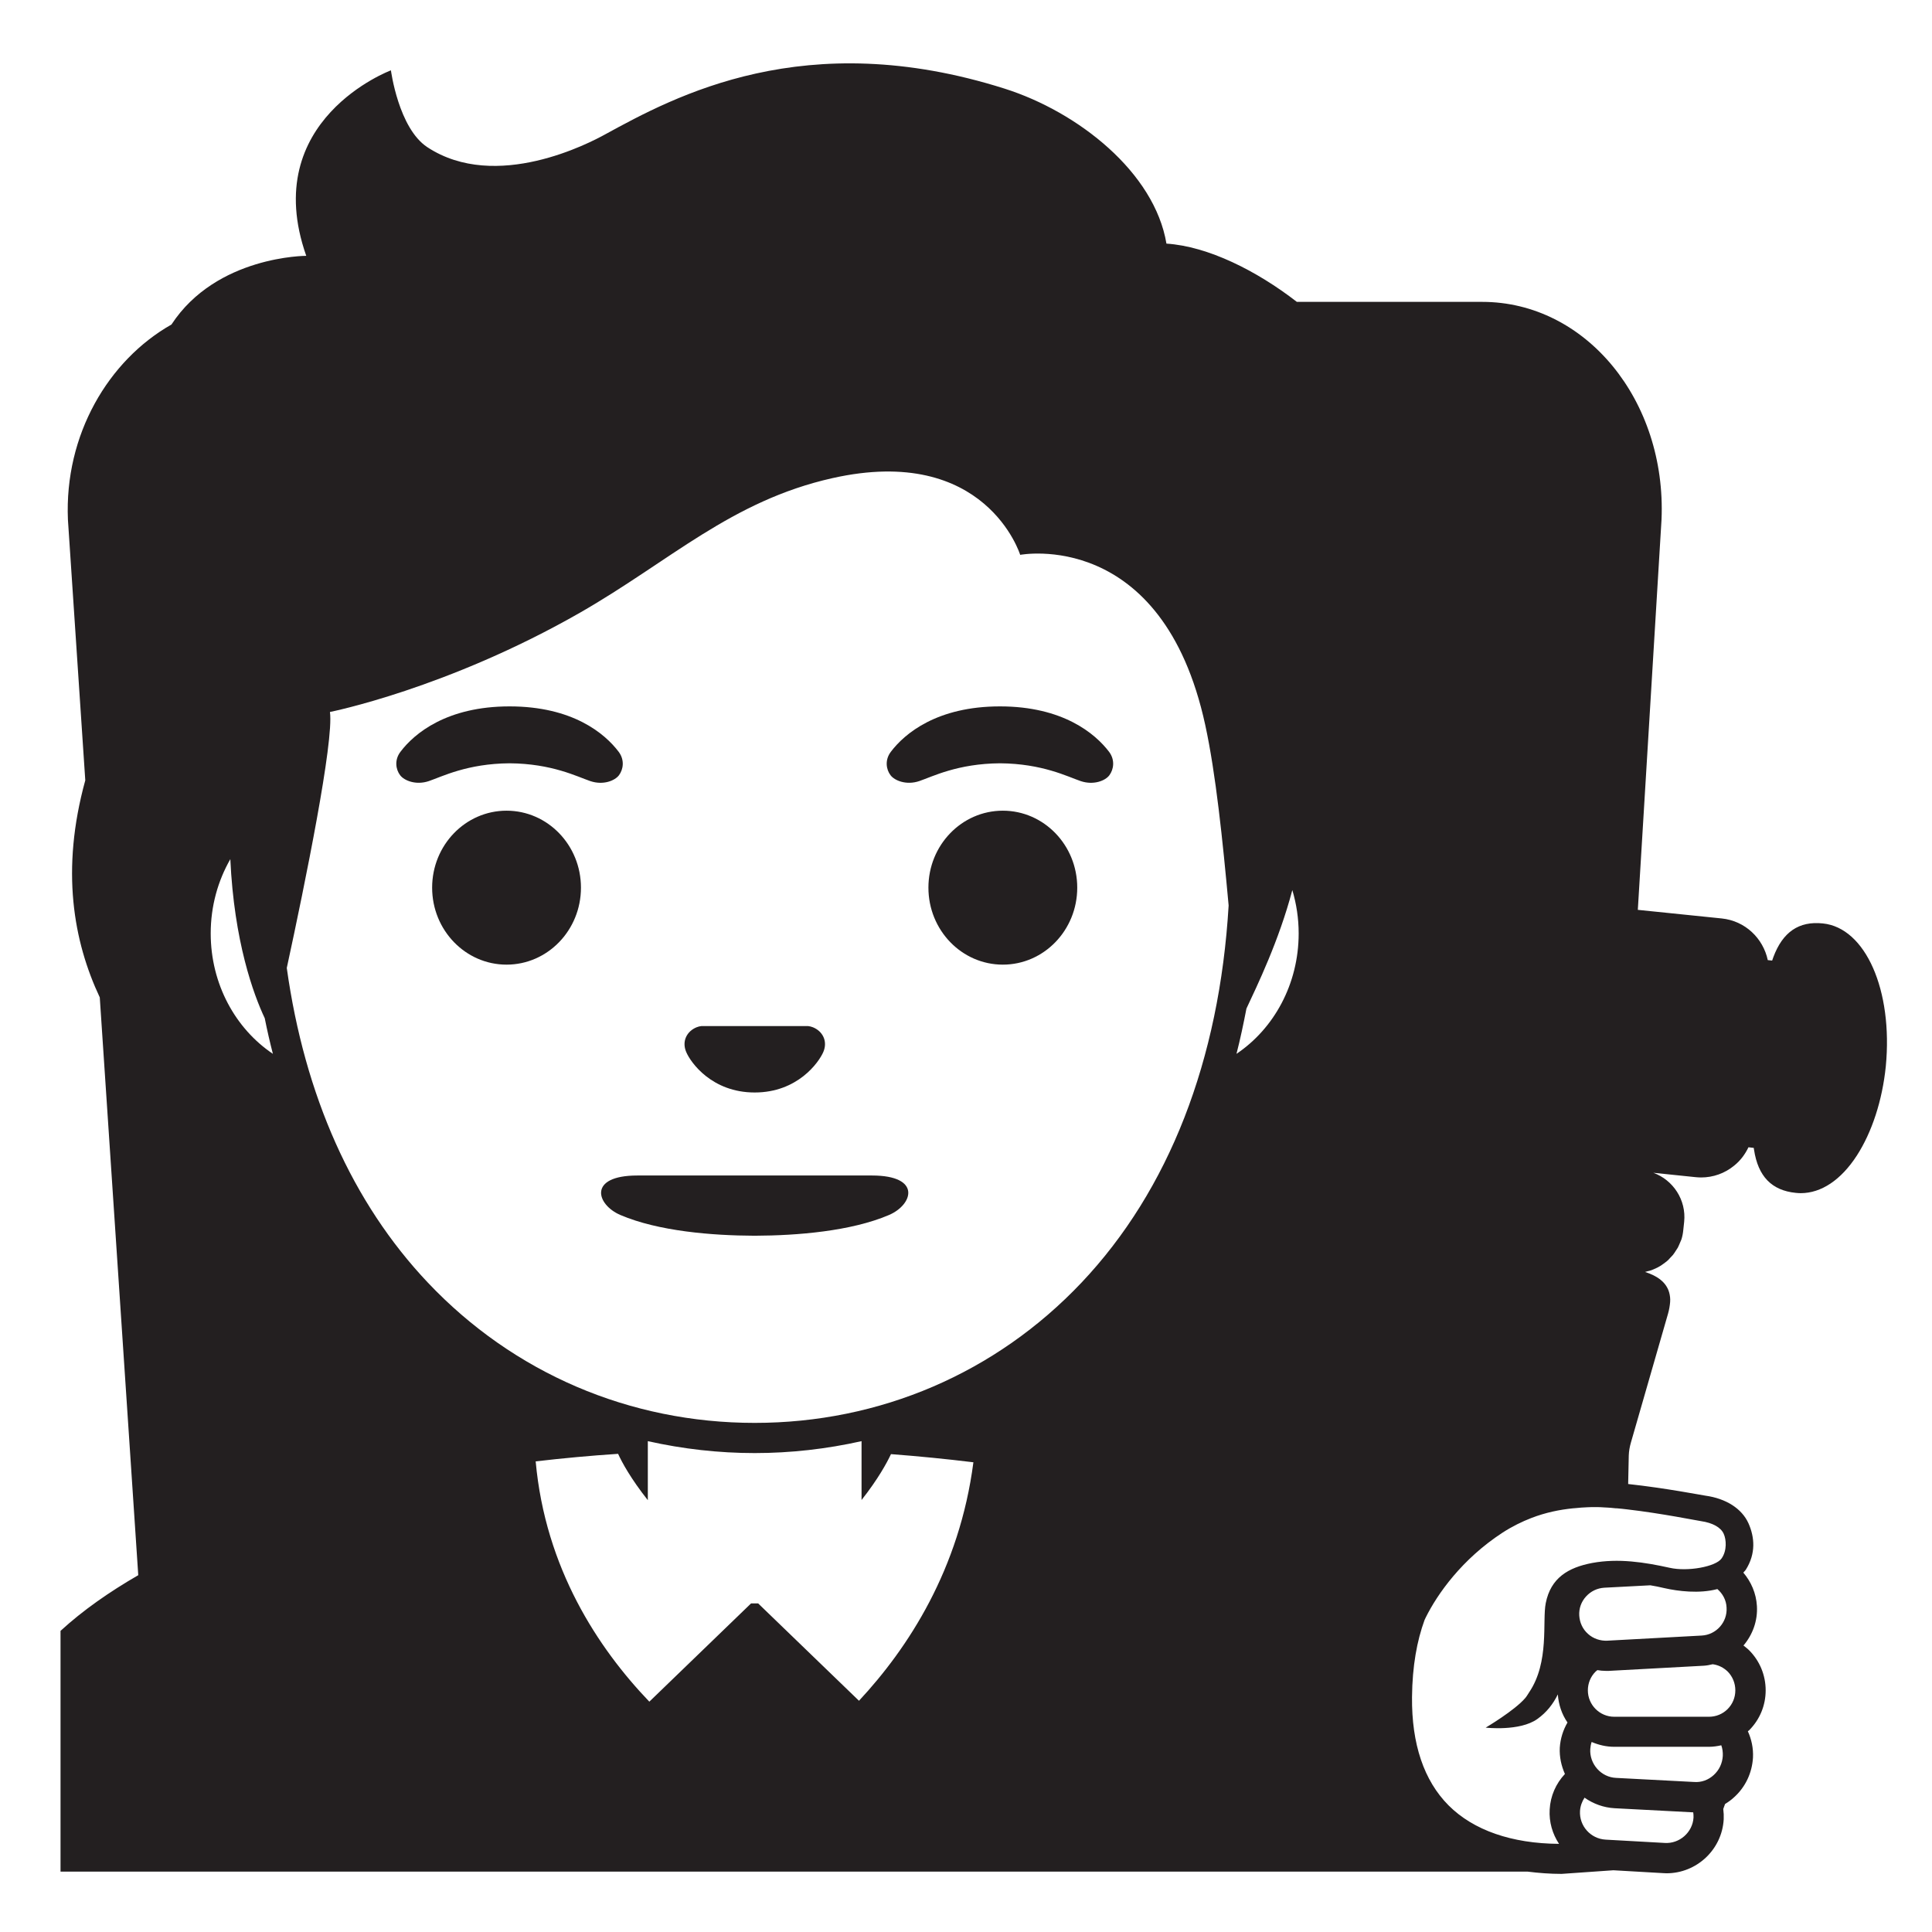 <svg viewBox="0 0 128 128" xmlns="http://www.w3.org/2000/svg">
  <g>
    <ellipse cx="33.56" cy="58.81" fill="#231F20" rx="4.93" ry="5.1"/>
    <ellipse cx="66.44" cy="58.81" fill="#231F20" rx="4.93" ry="5.1"/>
    <path d="M41.01,51.36c0.28-0.38,0.39-1-0.02-1.55c-0.93-1.23-3.07-3.01-7.23-3.01s-6.31,1.79-7.23,3.01 c-0.41,0.54-0.31,1.17-0.02,1.55c0.26,0.35,1.04,0.68,1.9,0.39s2.54-1.16,5.35-1.18c2.81,0.02,4.49,0.89,5.35,1.18 S40.74,51.72,41.01,51.36z" fill="#231F20"/>
    <path d="M66.25,46.8c-4.16,0-6.31,1.79-7.23,3.01c-0.41,0.54-0.31,1.17-0.02,1.55c0.26,0.35,1.04,0.68,1.9,0.39 s2.54-1.16,5.35-1.18c2.81,0.02,4.49,0.89,5.35,1.18s1.64-0.03,1.9-0.39c0.28-0.38,0.39-1-0.02-1.55 C72.55,48.59,70.41,46.8,66.25,46.8z" fill="#231F20"/>
    <path d="M57.77,77.88H42.23c-3.31,0-2.72,1.94-1.12,2.62c2.51,1.07,6.06,1.36,8.87,1.37l0,0c0.01,0,0.01,0,0.02,0 s0.01,0,0.02,0v0c2.81-0.01,6.36-0.3,8.87-1.37C60.49,79.82,61.08,77.88,57.77,77.88z" fill="#231F20"/>
    <path d="M50,72.38c2.84,0,4.25-1.99,4.55-2.69c0.3-0.71-0.05-1.37-0.69-1.63c-0.11-0.04-0.21-0.07-0.32-0.08h-7.07 c-0.11,0.01-0.22,0.04-0.32,0.08c-0.64,0.26-0.99,0.92-0.69,1.63C45.75,70.39,47.16,72.38,50,72.38z" fill="#231F20"/>
    <path d="M120.77,61.18c-1.59-0.17-2.66,0.57-3.28,2.23c-0.03,0.07-0.05,0.16-0.08,0.23l-0.29-0.03 c-0.31-1.45-1.5-2.6-3.05-2.76l-5.56-0.57l1.57-25.85C110.42,26.54,105.07,20,98.2,20H85.92c-2.67-2.07-5.89-3.68-8.64-3.86 c-0.79-4.72-5.84-8.72-10.73-10.27C53.32,1.68,44.71,6.38,40.08,8.91c-0.96,0.53-7.21,3.84-11.77,0.84 C26.4,8.49,25.9,4.66,25.9,4.66s-8.78,3.27-5.61,12.29c0,0-5.95-0.01-8.93,4.55c-4.18,2.37-7.1,7.3-6.86,12.93l1.15,17.27 c-1.64,5.95-0.78,10.68,0.96,14.38l2.55,38.28c-1.92,1.11-3.67,2.33-5.15,3.69V124h97.2c0.72,0.09,1.47,0.15,2.25,0.15h0l3.43-0.24 l3.3,0.19c0.07,0,0.14,0.01,0.22,0.01c2,0,3.68-1.57,3.79-3.58c0.01-0.23,0-0.45-0.03-0.68c0.04-0.11,0.08-0.22,0.12-0.33 c0.21-0.13,0.41-0.27,0.59-0.44c0.76-0.68,1.2-1.62,1.26-2.64c0.03-0.62-0.1-1.21-0.34-1.74c0.02-0.02,0.05-0.04,0.08-0.06 c0.71-0.71,1.1-1.65,1.1-2.65c0-1-0.39-1.95-1.1-2.66c-0.12-0.12-0.25-0.21-0.37-0.31c0.6-0.71,0.95-1.63,0.89-2.62 c-0.05-0.85-0.39-1.61-0.9-2.21c0.05-0.07,0.12-0.12,0.17-0.2c0.67-1.07,0.58-2.15,0.17-3.07c-0.44-0.97-1.48-1.64-2.86-1.83 c-0.17-0.02-2.62-0.5-5.11-0.77l0.04-1.89c0.01-0.29,0.06-0.57,0.14-0.85l2.46-8.54c0.08-0.28,0.12-0.54,0.14-0.77 s-0.01-0.44-0.06-0.63c-0.19-0.69-0.79-1.11-1.6-1.37c0.06-0.01,0.12-0.04,0.18-0.05c0.09-0.02,0.17-0.04,0.25-0.07 c0.1-0.04,0.2-0.08,0.3-0.13c0.08-0.04,0.16-0.07,0.23-0.12c0.1-0.05,0.18-0.12,0.27-0.18c0.07-0.05,0.14-0.1,0.2-0.15 c0.09-0.07,0.16-0.15,0.24-0.24c0.06-0.06,0.12-0.12,0.17-0.18c0.07-0.09,0.14-0.19,0.2-0.29c0.04-0.07,0.09-0.13,0.13-0.2 c0.06-0.12,0.11-0.24,0.16-0.36c0.02-0.06,0.06-0.12,0.08-0.19c0.06-0.19,0.1-0.39,0.12-0.6l0.06-0.56 c0.15-1.45-0.73-2.77-2.04-3.25l2.8,0.29c0.12,0.01,0.24,0.02,0.36,0.02c0.8,0,1.57-0.27,2.2-0.79c0.41-0.33,0.72-0.75,0.94-1.21 l0.35,0.04c0.01,0.04,0.01,0.09,0.02,0.13c0.27,1.76,1.17,2.69,2.76,2.85c0.11,0.01,0.22,0.02,0.33,0.02 c1.36,0,2.67-0.87,3.72-2.49c1-1.55,1.69-3.65,1.92-5.92C125.42,65.61,123.6,61.47,120.77,61.18z M13.96,61.84 c0-1.81,0.48-3.49,1.3-4.92c0.25,5.47,1.54,8.97,2.28,10.54c0.16,0.8,0.34,1.59,0.54,2.36C15.61,68.16,13.96,65.21,13.96,61.84z M56.91,112.68l-6.68-6.45h-0.47l-6.74,6.51c-3.4-3.55-6.89-8.84-7.53-15.92c1.8-0.21,3.63-0.38,5.46-0.5 c0.26,0.57,0.84,1.64,1.97,3.07v-3.91c2.32,0.52,4.7,0.79,7.08,0.79c2.38,0,4.76-0.27,7.08-0.79c0,0,0,0,0,0v3.9 c1.11-1.41,1.68-2.47,1.95-3.04c1.84,0.14,3.66,0.32,5.46,0.54C63.57,103.96,60.18,109.17,56.91,112.68z M71.65,84.98 c-5.67,5.99-13.36,9.29-21.65,9.29c-8.29,0-15.98-3.3-21.65-9.29c-5.01-5.29-8.17-12.41-9.35-20.85 c1.22-5.63,3.13-15.02,2.86-16.96c0,0,7.76-1.54,16.57-6.58c5.95-3.41,10.02-7.41,16.71-8.91c10.18-2.29,12.45,5.08,12.45,5.08 s9.42-1.81,12.26,11.27c0.7,3.21,1.16,7.69,1.55,11.96C80.79,70.25,77.45,78.85,71.65,84.98z M81.92,69.82 C81.92,69.82,81.92,69.82,81.92,69.82c0.25-0.97,0.46-1.97,0.66-3c0.71-1.52,2.15-4.48,3.04-7.85c0.27,0.91,0.42,1.87,0.42,2.87 C86.04,65.21,84.39,68.16,81.92,69.82z M110.3,122.1l-3.93-0.22c-0.99-0.06-1.75-0.91-1.69-1.9c0.02-0.32,0.13-0.62,0.3-0.88 c0.58,0.41,1.27,0.66,1.99,0.7l5.16,0.27c0.02,0,0.04,0,0.05,0c0.02,0.11,0.02,0.23,0.02,0.35 C112.14,121.4,111.27,122.16,110.3,122.1z M113.54,117.6c-0.36,0.33-0.82,0.5-1.31,0.46l-5.16-0.27c-0.48-0.02-0.93-0.24-1.25-0.6 c-0.32-0.36-0.49-0.83-0.46-1.31c0.01-0.16,0.04-0.32,0.09-0.47c0.47,0.2,0.97,0.32,1.5,0.32l6.27,0h0c0.28,0,0.55-0.04,0.82-0.1 c0.08,0.22,0.11,0.46,0.1,0.7C114.11,116.83,113.9,117.27,113.54,117.6z M114.97,111.99c0,0.47-0.18,0.91-0.51,1.24 s-0.77,0.51-1.24,0.51c0,0,0,0,0,0l-6.27,0c-0.97,0-1.75-0.79-1.75-1.75v0c0-0.47,0.18-0.91,0.51-1.24 c0.04-0.04,0.08-0.06,0.12-0.1c0.18,0.03,0.36,0.05,0.55,0.05c0.07,0,0.14,0,0.21,0l6.26-0.34c0.21-0.01,0.42-0.05,0.62-0.1 c0.38,0.05,0.72,0.22,1,0.49C114.79,111.08,114.97,111.52,114.97,111.99z M112.74,108.36l-6.26,0.34 c-0.45,0.02-0.92-0.13-1.27-0.45c-0.35-0.31-0.55-0.74-0.58-1.21c-0.03-0.47,0.13-0.92,0.45-1.27s0.74-0.55,1.21-0.58l3.05-0.16 c0.3,0.05,0.61,0.11,0.94,0.19c0.89,0.2,2.29,0.38,3.5,0.06c0.35,0.3,0.59,0.73,0.61,1.23 C114.45,107.48,113.7,108.31,112.74,108.36z M112.7,100.78c0.76,0.11,1.31,0.41,1.5,0.84c0.17,0.37,0.23,1.1-0.14,1.63 c-0.38,0.55-2.26,0.89-3.44,0.62c-1.67-0.37-3.4-0.64-5.13-0.32c-1.59,0.3-2.75,0.99-3.08,2.66c-0.24,1.19,0.26,3.9-1.1,5.91 c-0.08,0.12-0.15,0.25-0.25,0.37c-0.7,0.83-2.63,1.97-2.63,1.97s2.26,0.26,3.42-0.57c0.62-0.44,1.05-1,1.36-1.63 c0.05,0.67,0.26,1.31,0.64,1.86c-0.29,0.5-0.47,1.06-0.51,1.67c-0.03,0.61,0.1,1.2,0.34,1.74c-0.6,0.64-0.96,1.46-1.01,2.35 c-0.05,0.84,0.19,1.63,0.62,2.28c-3.14-0.02-5.67-0.9-7.32-2.55c-1.63-1.64-2.45-4.06-2.42-7.18c0.02-2.06,0.33-3.73,0.83-5.1 c0.03-0.06,0.05-0.11,0.08-0.17c0.77-1.55,2.39-3.86,5.09-5.62c0.65-0.42,1.29-0.73,1.91-0.97c0.96-0.37,1.88-0.55,2.75-0.64 c0.05,0,0.09-0.01,0.14-0.01c0.27-0.03,0.55-0.05,0.81-0.06c0.16-0.01,0.34-0.01,0.52-0.01c0.06,0,0.12,0,0.17,0 c0.14,0,0.28,0.01,0.43,0.02c0.07,0,0.13,0.01,0.2,0.01c0.16,0.01,0.32,0.02,0.48,0.04c0.06,0.01,0.11,0.01,0.17,0.01 c0.22,0.02,0.44,0.04,0.67,0.07C110.06,100.26,112.53,100.76,112.7,100.78z" fill="#231F20"/>
  </g>
</svg>